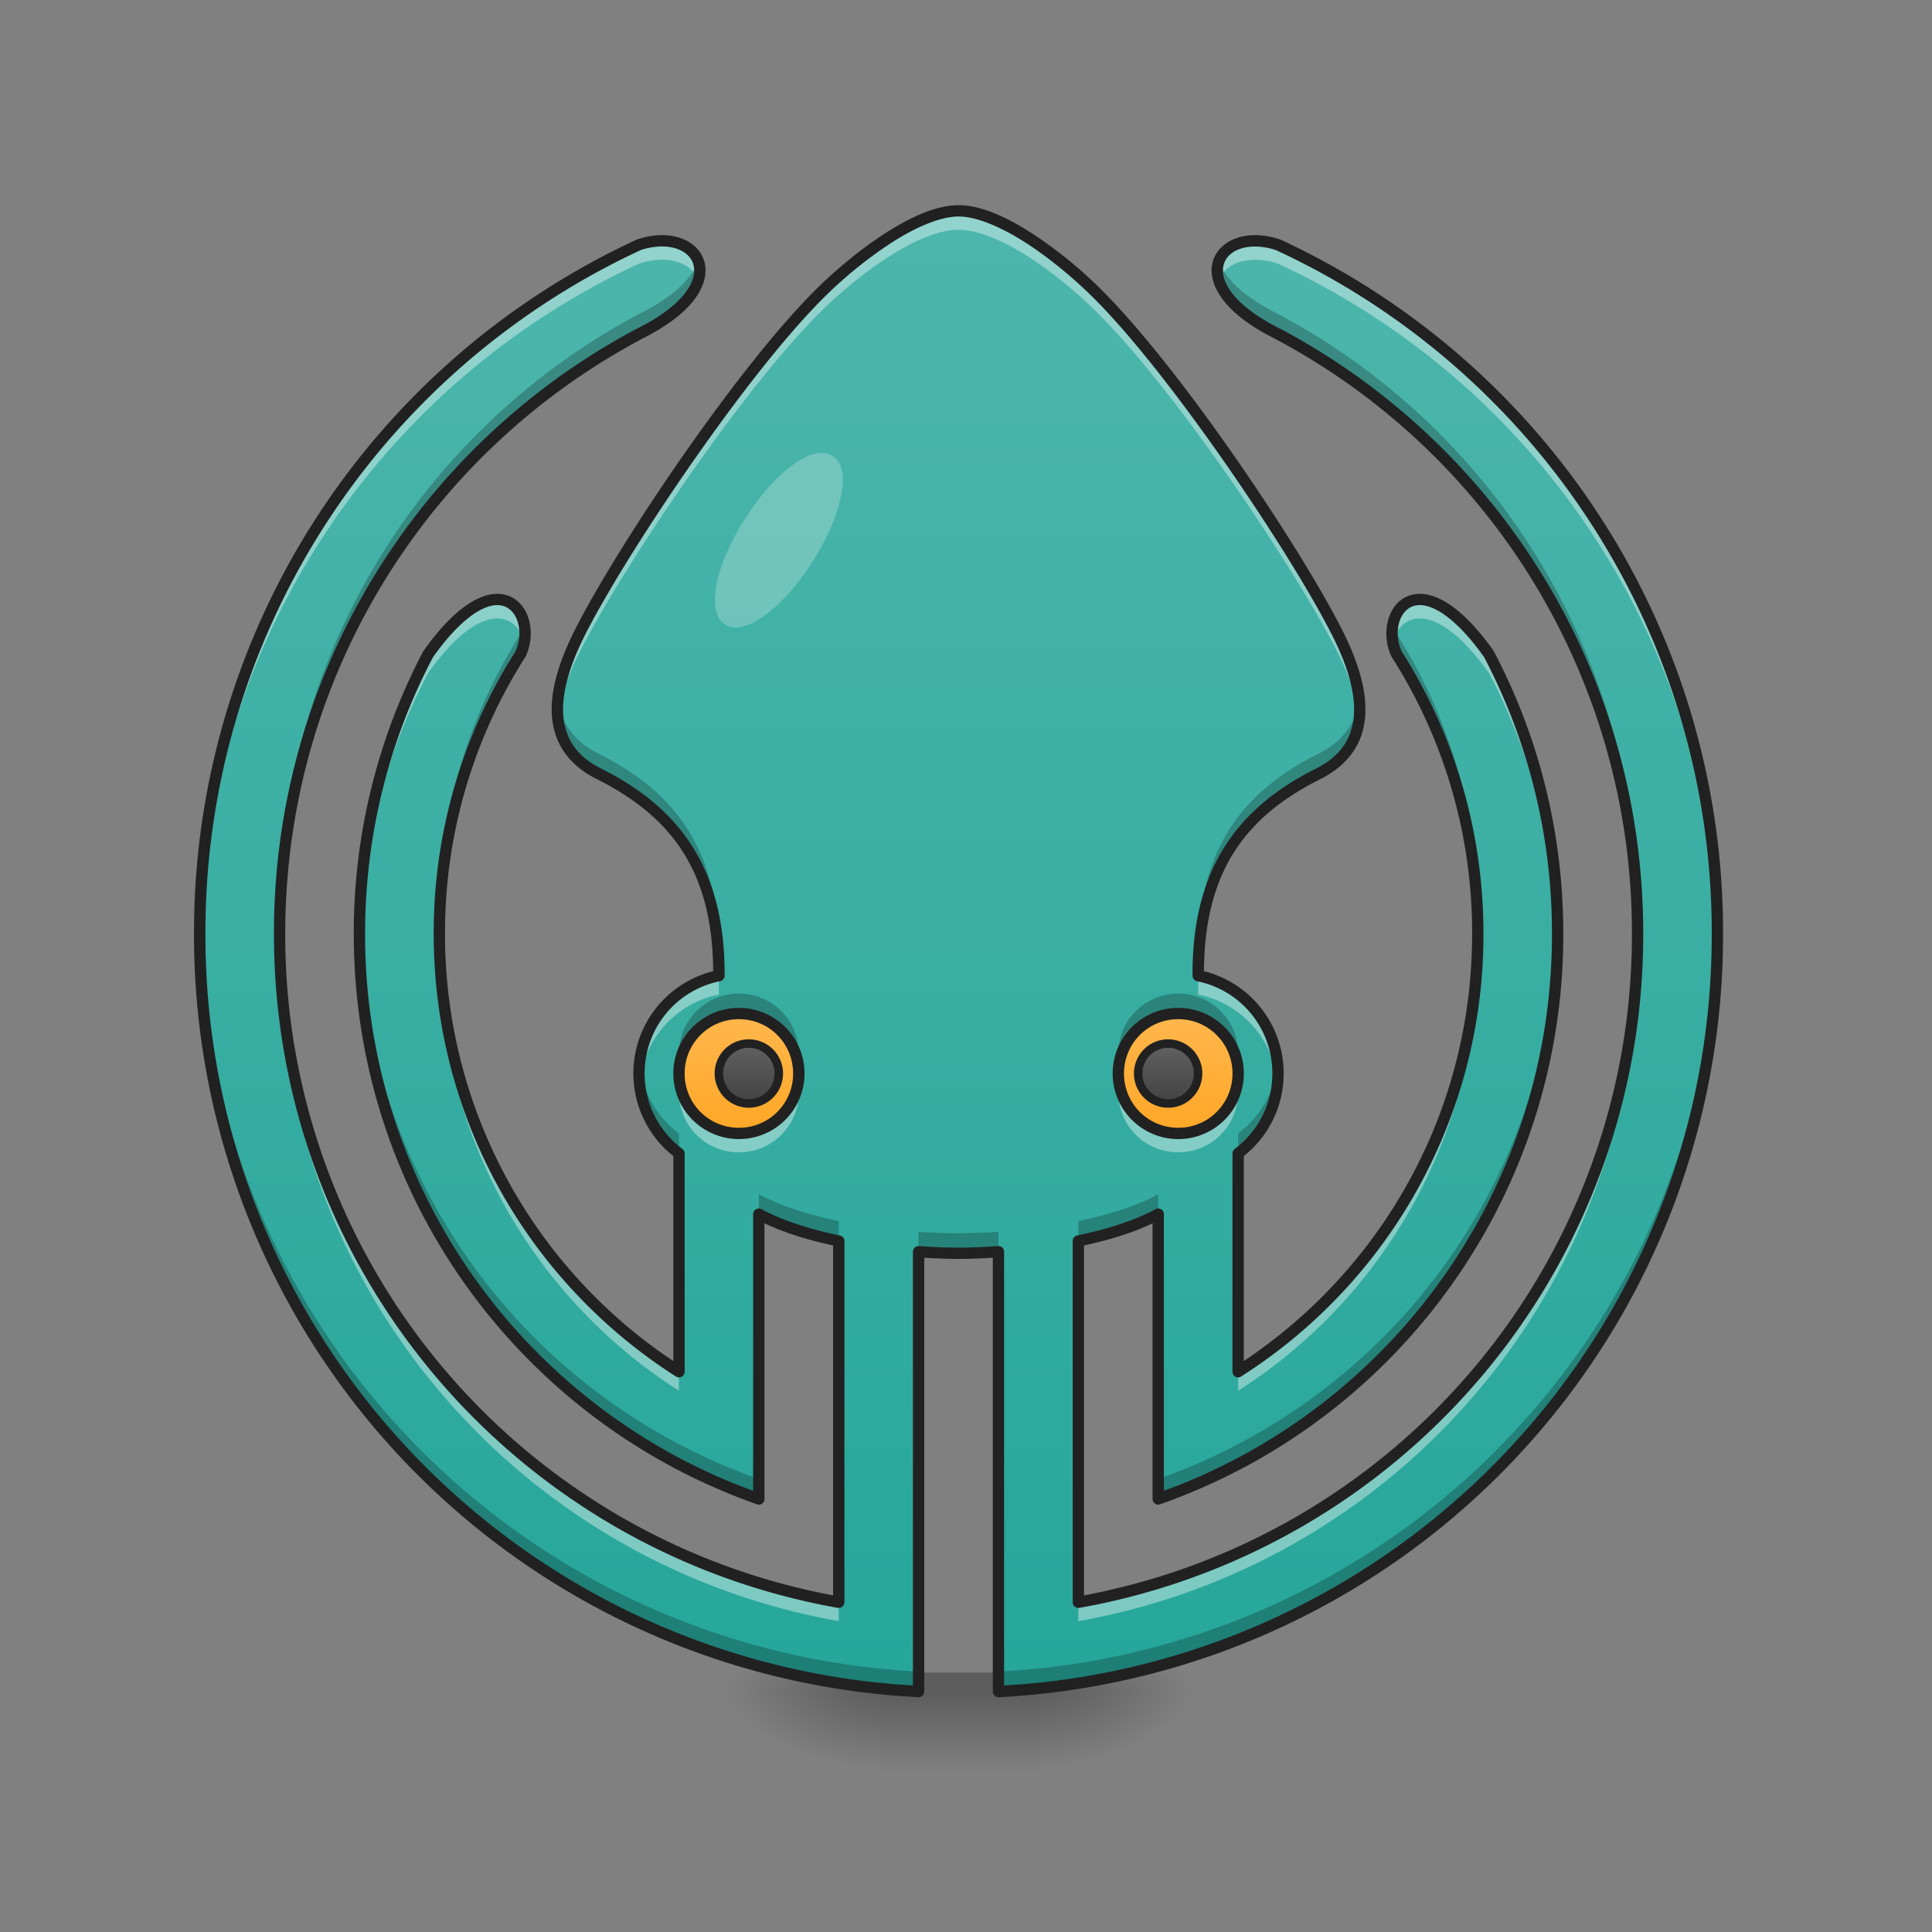 <svg height="64pt" viewBox="0 0 64 64" width="64pt" xmlns="http://www.w3.org/2000/svg" xmlns:xlink="http://www.w3.org/1999/xlink"><rect x="0" y="0" width="64" height="64" fill="#808080" stroke="none"/><linearGradient id="a"><stop offset="0" stop-opacity=".314"/><stop offset=".222" stop-opacity=".275"/><stop offset="1" stop-opacity="0"/></linearGradient><radialGradient id="b" cx="450.909" cy="189.579" gradientTransform="matrix(0 -.156 -.281 0 87.062 127.19)" gradientUnits="userSpaceOnUse" r="21.167" xlink:href="#a"/><radialGradient id="c" cx="450.909" cy="189.579" gradientTransform="matrix(0 .156 .281 0 -23.556 -15.055)" gradientUnits="userSpaceOnUse" r="21.167" xlink:href="#a"/><radialGradient id="d" cx="450.909" cy="189.579" gradientTransform="matrix(0 -.156 .281 0 -23.556 127.19)" gradientUnits="userSpaceOnUse" r="21.167" xlink:href="#a"/><radialGradient id="e" cx="450.909" cy="189.579" gradientTransform="matrix(0 .156 -.281 0 87.062 -15.055)" gradientUnits="userSpaceOnUse" r="21.167" xlink:href="#a"/><linearGradient id="f" gradientTransform="matrix(.027 0 0 .125 24.93 26.878)" gradientUnits="userSpaceOnUse" x1="255.323" x2="255.323" y1="233.5" y2="254.667"><stop offset="0" stop-opacity=".275"/><stop offset="1" stop-opacity="0"/></linearGradient><linearGradient id="g"><stop offset="0" stop-color="#ffb74d"/><stop offset="1" stop-color="#ffa726"/></linearGradient><linearGradient id="h" gradientUnits="userSpaceOnUse" x1="39.029" x2="39.029" xlink:href="#g" y1="33.576" y2="37.545"/><linearGradient id="i" gradientUnits="userSpaceOnUse" x1="31.757" x2="31.757" y1="56.075" y2="7.116"><stop offset="0" stop-color="#26a69a"/><stop offset="1" stop-color="#4db6ac"/></linearGradient><linearGradient id="j" gradientUnits="userSpaceOnUse" x1="24.476" x2="24.476" xlink:href="#g" y1="33.576" y2="37.545"/><linearGradient id="k"><stop offset="0" stop-color="#616161"/><stop offset="1" stop-color="#424242"/></linearGradient><linearGradient id="l" gradientUnits="userSpaceOnUse" x1="309.563" x2="309.563" xlink:href="#k" y1="61.522" y2="77.397"/><linearGradient id="m" gradientUnits="userSpaceOnUse" x1="198.438" x2="198.438" xlink:href="#k" y1="61.522" y2="77.397"/><path d="m34.398 56.066h5.293v-2.644h-5.293zm0 0" fill="url(#b)"/><path d="m29.105 56.066h-5.289v2.649h5.29zm0 0" fill="url(#c)"/><path d="m29.105 56.066h-5.289v-2.644h5.29zm0 0" fill="url(#d)"/><path d="m34.398 56.066h5.293v2.649h-5.293zm0 0" fill="url(#e)"/><path d="m29.105 55.406h5.293v3.309h-5.293zm0 0" fill="url(#f)"/><path d="m39.031 33.574a1.987 1.987 0 0 1 0 3.973 1.986 1.986 0 1 1 0-3.973zm0 0" fill="url(#h)"/><path d="m39.031 33.574a1.987 1.987 0 0 1 0 3.973 1.986 1.986 0 1 1 0-3.973zm0 0" fill="url(#h)"/><path d="m31.754 6.984c-1.324 0-3.309 1.454-4.633 2.778-2.644 2.644-6.613 8.597-7.937 11.246-1.325 2.644-.66 3.969.66 4.629 2.648 1.324 3.972 3.308 3.972 6.617v.066a3.297 3.297 0 0 0 -2.648 3.242c0 1.086.52 2.043 1.324 2.649v7.23a17.158 17.158 0 0 1 -7.937-14.511c0-3.414.984-6.59 2.687-9.262.617-1.324-.703-3.309-3.058 0a19.835 19.835 0 0 0 -2.278 9.262 19.8 19.8 0 0 0 10.672 17.613c.05.027.102.055.156.082.04.023.082.043.121.063.008.003.012.003.016.007.059.032.121.059.18.09.05.024.097.047.148.07.063.032.13.06.192.09.043.02.09.04.132.063.067.027.133.058.2.086.46.203.933.39 1.414.562v-9.436c.726.394 1.66.687 2.648.89v11.965a22.438 22.438 0 0 1 -18.523-22.145 22.436 22.436 0 0 1 11.906-19.867c3.309-1.633 1.984-3.618 0-2.958a25.088 25.088 0 0 0 -14.555 22.825 25.08 25.08 0 0 0 21.54 24.883c.07.011.144.019.218.03.031.005.063.009.094.012.07.008.14.02.21.028l.114.012c.063.007.121.015.18.023.484.05.968.09 1.46.117v-14.57c.473.035.923.05 1.325.05s.848-.015 1.32-.05v14.57c.492-.027.98-.066 1.461-.117l.18-.023.117-.012c.07-.008.137-.02.207-.028l.098-.011c.07-.012.144-.02.218-.032.036-.003.07-.007.11-.015.066-.008.133-.02.203-.031a.306.306 0 0 0 .055-.008c12.027-1.89 21.167-12.254 21.167-24.828 0-10.14-5.946-18.84-14.555-22.825-1.984-.66-3.305 1.325 0 2.957a22.44 22.44 0 0 1 11.91 19.868 22.438 22.438 0 0 1 -18.523 22.144v-11.964c.984-.203 1.922-.496 2.644-.89v9.437c.48-.172.953-.36 1.418-.562.067-.028.13-.059.195-.086.047-.024.09-.043.137-.063l.192-.09c.05-.023.097-.046.144-.07.063-.031.121-.058.184-.09.004-.004.008-.004.011-.008.043-.019.082-.039.125-.062l.157-.082c.027-.012.054-.027.086-.043a19.797 19.797 0 0 0 10.582-17.57c0-3.348-.82-6.5-2.274-9.262-2.355-3.309-3.68-1.324-3.058 0a17.165 17.165 0 0 1 2.687 9.262c0 6.113-3.16 11.46-7.937 14.511v-7.23a3.298 3.298 0 0 0 1.32-2.648 3.297 3.297 0 0 0 -2.645-3.243v-.066c0-3.309 1.325-5.293 3.97-6.617 1.323-.66 1.984-1.985.66-4.63-1.321-2.648-5.29-8.6-7.938-11.245-1.32-1.325-3.309-2.778-4.63-2.778zm-7.277 26.59c1.097 0 1.984.887 1.984 1.989a1.982 1.982 0 0 1 -1.984 1.984 1.98 1.98 0 0 1 -1.985-1.984 1.98 1.98 0 0 1 1.985-1.989zm14.554 0c1.098 0 1.985.887 1.985 1.989a1.982 1.982 0 0 1 -1.985 1.984 1.98 1.98 0 0 1 -1.984-1.984 1.98 1.98 0 0 1 1.984-1.989zm0 0" fill="url(#i)"/><path d="m24.477 33.574a1.986 1.986 0 1 1 -.003 3.971 1.986 1.986 0 0 1 .003-3.97zm0 0" fill="url(#j)"/><path d="m31.754 6.984c-1.324 0-3.309 1.454-4.633 2.778-2.644 2.644-6.613 8.597-7.937 11.246-.586 1.172-.782 2.086-.704 2.793.06-.598.278-1.313.704-2.164 1.324-2.649 5.293-8.602 7.937-11.246 1.324-1.325 3.309-2.778 4.633-2.778 1.32 0 3.308 1.453 4.629 2.778 2.647 2.644 6.617 8.597 7.937 11.246.426.851.649 1.566.707 2.164.078-.707-.12-1.621-.707-2.793-1.32-2.649-5.289-8.602-7.937-11.246-1.32-1.325-3.309-2.778-4.63-2.778zm-9.797.993a2.481 2.481 0 0 0 -.789.128 25.088 25.088 0 0 0 -14.555 22.825c0 .105.004.21.004.32a25.09 25.09 0 0 1 14.551-22.516c.957-.316 1.758-.023 1.965.551.226-.738-.324-1.297-1.176-1.308zm19.594 0c-.852.011-1.403.57-1.176 1.308.207-.574 1.008-.867 1.96-.55a25.086 25.086 0 0 1 14.557 22.515v-.32c0-10.14-5.946-18.84-14.555-22.825a2.442 2.442 0 0 0 -.785-.128zm-25.071 11.882c-.555-.004-1.34.465-2.297 1.809a19.835 19.835 0 0 0 -2.278 9.262c0 .101.004.203.004.304.05-3.226.867-6.265 2.274-8.937 1.78-2.504 2.972-1.973 3.18-.996.14-.703-.192-1.438-.884-1.442zm30.542 0c-.687.004-1.02.739-.878 1.442.203-.977 1.394-1.508 3.18.996a19.816 19.816 0 0 1 2.273 8.941v-.308c0-3.348-.82-6.5-2.274-9.262-.957-1.344-1.742-1.813-2.3-1.809zm1.926 11.38a17.162 17.162 0 0 1 -7.933 14.202v.63a17.167 17.167 0 0 0 7.937-14.512c0-.106 0-.211-.004-.32zm-34.394 0v.32c0 6.113 3.156 11.46 7.937 14.511v-.629c-4.699-3-7.832-8.218-7.937-14.203zm-5.29.003c-.003.106-.003.211-.003.317a22.438 22.438 0 0 0 18.523 22.144v-.629a22.432 22.432 0 0 1 -18.52-21.832zm44.977 0a22.44 22.44 0 0 1 -18.52 21.832v.63a22.438 22.438 0 0 0 18.524-22.145c0-.106-.004-.211-.004-.317zm-30.44 1.078a3.304 3.304 0 0 0 -2.617 3.555 3.305 3.305 0 0 1 2.632-2.93v-.062c0-.192-.007-.38-.015-.563zm15.902 0c-.008.184-.012.371-.012.563v.062a3.305 3.305 0 0 1 2.633 2.93 4.1 4.1 0 0 0 .012-.313 3.304 3.304 0 0 0 -2.633-3.242zm-17.187 3.555a2.065 2.065 0 0 0 -.024.313c0 1.101.883 1.984 1.985 1.984a1.98 1.98 0 0 0 1.96-2.297 1.984 1.984 0 0 1 -1.96 1.672 1.984 1.984 0 0 1 -1.961-1.672zm14.554 0a2.065 2.065 0 0 0 -.023.313c0 1.101.883 1.984 1.984 1.984a1.98 1.98 0 0 0 1.957-2.297 1.977 1.977 0 0 1 -1.957 1.672 1.981 1.981 0 0 1 -1.96-1.672zm0 0" fill="#fff" fill-opacity=".392"/><path d="m23.125 8.64c-.176.54-.766 1.172-1.957 1.762a22.436 22.436 0 0 0 -11.902 20.192 22.437 22.437 0 0 1 11.902-19.532c1.73-.851 2.195-1.804 1.957-2.421zm17.254 0c-.234.618.226 1.57 1.957 2.422a22.433 22.433 0 0 1 11.906 19.532c0-.106.004-.215.004-.324a22.44 22.44 0 0 0 -11.91-19.868c-1.188-.59-1.781-1.222-1.957-1.761zm-23.02 12.016a1.617 1.617 0 0 1 -.117.352 17.155 17.155 0 0 0 -2.683 9.586 17.106 17.106 0 0 1 2.683-8.926c.153-.328.188-.695.117-1.012zm28.79 0c-.07.317-.04.684.117 1.012a17.177 17.177 0 0 1 2.683 8.926c.004-.106.004-.215.004-.324 0-3.415-.984-6.594-2.687-9.262a1.431 1.431 0 0 1 -.118-.352zm-27.669 2.5c-.128 1.274.465 2.032 1.364 2.48 2.484 1.243 3.804 3.067 3.957 6.024.004 0 .008 0 .015-.004v-.066c0-3.305-1.324-5.29-3.972-6.613-.73-.368-1.262-.938-1.364-1.82zm26.543 0c-.101.883-.628 1.453-1.363 1.82-2.644 1.325-3.969 3.31-3.969 6.614v.066c.004.004.012.004.016.004.152-2.957 1.469-4.781 3.953-6.023.903-.45 1.496-1.207 1.363-2.48zm6.575 7.438a19.801 19.801 0 0 1 -10.582 17.246c-.032.015-.059.027-.086.043-.051.027-.106.054-.157.082-.043.02-.082.043-.125.062-.003 0-.007.004-.011.008-.063.028-.121.059-.184.086-.047.024-.094.047-.144.07l-.192.094c-.047.02-.09.04-.137.059l-.195.09c-.465.203-.937.39-1.418.558v.664c.48-.172.953-.36 1.418-.562.067-.028.13-.059.195-.086.047-.024.09-.043.137-.063l.192-.09c.05-.023.097-.046.144-.07.063-.031.121-.058.184-.09.004-.004.008-.004.011-.008.043-.019.082-.039.125-.062l.157-.082c.027-.012.054-.027.086-.043a19.797 19.797 0 0 0 10.582-17.57zm-39.688.004c0 .109-.004.222-.004.332a19.8 19.8 0 0 0 10.672 17.613c.05.027.102.055.156.082.04.023.082.043.121.063.008.003.012.003.016.007.059.032.121.059.18.09.05.024.097.047.148.07.063.032.13.06.192.09.043.02.09.04.132.063.067.027.133.058.2.086.46.203.933.39 1.414.562v-.664c-.48-.168-.953-.355-1.414-.558-.067-.032-.133-.059-.2-.09l-.132-.059c-.063-.031-.13-.062-.192-.094l-.148-.07c-.059-.027-.121-.059-.18-.086-.004-.004-.008-.008-.016-.008l-.12-.062a5.717 5.717 0 0 1 -.157-.082l-.086-.043a19.8 19.8 0 0 1 -10.582-17.242zm-5.293.004c0 .109-.004.218-.004.328a25.08 25.08 0 0 0 21.54 24.883c.07.011.144.019.218.03.031.005.063.009.094.012.07.008.14.02.21.028l.114.012c.063.007.121.015.18.023.484.05.968.09 1.46.117v-.664a22.54 22.54 0 0 1 -1.46-.117c-.059-.004-.117-.012-.18-.02a1.127 1.127 0 0 1 -.113-.015l-.211-.024-.094-.011c-.074-.012-.148-.02-.219-.032-.039-.004-.074-.011-.109-.015-.066-.012-.137-.02-.203-.032-.02-.003-.04-.003-.055-.007a25.077 25.077 0 0 1 -21.168-24.496zm50.27 0a25.07 25.07 0 0 1 -21.164 24.496c-.02.004-.04.004-.055.007-.07.012-.137.02-.203.032-.04.004-.074.011-.11.015-.074.012-.148.02-.218.032a6.922 6.922 0 0 0 -.098.011l-.207.024c-.039.008-.078.011-.117.015a22.32 22.32 0 0 1 -1.64.137v.664c.491-.027.98-.066 1.46-.117l.18-.023.117-.012c.07-.008.137-.02.207-.028l.098-.011c.07-.012.144-.02.218-.032.036-.003.07-.007.11-.015.066-.008.133-.02.203-.031a.306.306 0 0 0 .055-.008c12.027-1.89 21.167-12.254 21.167-24.828 0-.11 0-.22-.004-.328zm-32.41 2.312a1.98 1.98 0 0 0 -1.957 2.316 1.98 1.98 0 0 1 1.957-1.656c.988 0 1.8.715 1.957 1.656a1.982 1.982 0 0 0 -1.957-2.316zm14.554 0a1.98 1.98 0 0 0 -1.957 2.316 1.98 1.98 0 0 1 1.957-1.656c.985 0 1.797.715 1.957 1.656a1.982 1.982 0 0 0 -1.957-2.316zm3.29 2.316a3.298 3.298 0 0 1 -1.305 2.317v.664a3.298 3.298 0 0 0 1.304-2.98zm-21.137 0c-.008.11-.016.22-.016.333 0 1.085.52 2.042 1.324 2.648v-.664a3.289 3.289 0 0 1 -1.308-2.317zm3.953 4.329v.66c.726.394 1.66.687 2.648.89v-.66c-.988-.207-1.922-.496-2.648-.89zm13.23 0c-.722.394-1.66.683-2.644.89v.66c.984-.203 1.922-.496 2.644-.89zm-7.937 1.246v.66c.472.035.922.05 1.324.05s.848-.015 1.32-.05v-.66a20.22 20.22 0 0 1 -1.32.047c-.402 0-.852-.016-1.324-.047zm0 0" fill-opacity=".235"/><path d="m309.564 61.536a7.928 7.928 0 0 1 7.937 7.937c0 4.374-3.562 7.937-7.937 7.937-4.374 0-7.937-3.563-7.937-7.937a7.928 7.928 0 0 1 7.937-7.937zm0 0" fill="url(#l)" stroke="#212121" stroke-linecap="round" stroke-linejoin="round" stroke-width="2.25" transform="matrix(.125 0 0 .125 0 26.878)"/><path d="m31.754 6.797c-.73 0-1.574.383-2.418.922-.84.539-1.676 1.238-2.348 1.91-2.68 2.68-6.633 8.613-7.972 11.293-.672 1.348-.856 2.383-.676 3.183.18.805.726 1.352 1.422 1.7 2.578 1.289 3.843 3.16 3.863 6.367a3.492 3.492 0 0 0 -1.32 6.125v6.789a16.967 16.967 0 0 1 -7.563-14.156 16.972 16.972 0 0 1 2.668-9.18 1.79 1.79 0 0 0 .13-1.148c-.083-.364-.298-.688-.634-.84-.34-.153-.777-.117-1.258.164-.48.277-1.02.793-1.617 1.633a.082.082 0 0 0 -.015.023 20.044 20.044 0 0 0 -2.297 9.348c0 7.71 4.316 14.379 10.672 17.73.004 0 .007.004.015.008a.881.881 0 0 0 .086.043l.156.082c.043.02.082.043.125.062.008.004.012.008.016.008.059.032.121.059.18.09.05.024.097.047.148.07.067.032.13.063.195.09.043.024.09.043.137.063.067.031.13.062.2.09.464.207.94.394 1.425.566a.185.185 0 0 0 .25-.176v-9.133c.66.317 1.45.555 2.274.735v11.59a22.246 22.246 0 0 1 -18.149-21.918c0-8.559 4.77-15.957 11.809-19.7h-.008c.848-.418 1.406-.859 1.742-1.296.336-.438.442-.883.344-1.258-.102-.375-.406-.66-.805-.793-.398-.133-.894-.13-1.422.047-.007 0-.011.004-.02.008a25.274 25.274 0 0 0 -14.662 22.992 25.274 25.274 0 0 0 21.383 25.023c.07.008.136.02.207.031.035.004.074.008.109.016.074.008.148.02.223.031l.093.012c.07.008.141.016.211.027l.118.012a26.098 26.098 0 0 0 1.652.14.18.18 0 0 0 .137-.054.175.175 0 0 0 .058-.133v-14.37c.403.023.79.038 1.137.038.348 0 .734-.016 1.133-.039v14.371a.194.194 0 0 0 .2.188 25.96 25.96 0 0 0 1.468-.121c.062-.004.12-.012.183-.02l.114-.012c.07-.011.14-.02.21-.027l.098-.012c.074-.011.149-.023.223-.031a.981.981 0 0 1 .105-.016 4.456 4.456 0 0 1 .262-.039c.008-.004.012-.004.016-.004a25.27 25.27 0 0 0 21.311-25.011 25.27 25.27 0 0 0 -14.66-22.992c-.008-.004-.016-.008-.02-.008-.53-.176-1.027-.18-1.421-.047-.399.133-.704.418-.805.793-.102.375.008.82.344 1.258.332.437.894.879 1.738 1.296h-.004a22.252 22.252 0 0 1 11.809 19.7 22.25 22.25 0 0 1 -18.149 21.918v-11.59c.824-.18 1.61-.418 2.27-.735v9.133a.19.19 0 0 0 .082.153c.047.035.11.043.168.023a20.514 20.514 0 0 0 2.105-.879c.063-.031.121-.058.184-.09.004 0 .008-.004.015-.008l.121-.062c.055-.027.11-.055.16-.082.028-.012.055-.027.087-.043a19.99 19.99 0 0 0 10.684-17.738c0-3.38-.829-6.559-2.298-9.348l-.011-.023c-.598-.84-1.137-1.356-1.618-1.633-.48-.281-.918-.317-1.257-.164-.34.152-.551.476-.633.84-.086.363-.047.777.125 1.148a16.975 16.975 0 0 1 2.672 9.18c0 5.922-3 11.11-7.563 14.156v-6.79a3.483 3.483 0 0 0 1.32-2.733 3.488 3.488 0 0 0 -2.64-3.391c.02-3.207 1.281-5.078 3.863-6.367.691-.348 1.242-.895 1.422-1.7.176-.8-.004-1.835-.68-3.183-1.34-2.68-5.293-8.613-7.972-11.293a14.309 14.309 0 0 0 -2.348-1.91c-.84-.54-1.684-.922-2.414-.922zm0 .375c.594 0 1.402.344 2.215.863.808.52 1.629 1.207 2.281 1.86 2.613 2.613 6.598 8.582 7.902 11.195.653 1.3.801 2.254.649 2.937-.153.684-.598 1.13-1.223 1.442-2.691 1.347-4.074 3.426-4.074 6.785v.066c0 .086.062.164.148.184a3.105 3.105 0 0 1 2.496 3.059c0 1.023-.488 1.93-1.246 2.496a.192.192 0 0 0 -.074.152v7.23c0 .067.035.13.098.164a.18.18 0 0 0 .187-.007 17.336 17.336 0 0 0 8.028-14.668c0-3.446-.993-6.649-2.707-9.348a1.41 1.41 0 0 1 -.102-.895c.063-.277.215-.488.422-.585.21-.094.508-.09.918.148.406.238.918.71 1.492 1.52a19.649 19.649 0 0 1 2.246 9.16 19.61 19.61 0 0 1 -10.566 17.449c-.055.027-.106.055-.157.078a3.68 3.68 0 0 1 -.12.063c-.005 0-.008.003-.016.007a2.539 2.539 0 0 1 -.18.086 5.037 5.037 0 0 1 -.144.07c-.063.032-.125.063-.192.09a1.383 1.383 0 0 1 -.133.063c-.062.027-.129.059-.195.086-.375.168-.762.32-1.152.46v-9.162a.185.185 0 0 0 -.09-.16.189.189 0 0 0 -.188-.004c-.695.379-1.62.668-2.593.87a.188.188 0 0 0 -.149.184v11.965c0 .059.024.11.067.145s.097.05.152.043a22.633 22.633 0 0 0 18.68-22.332c0-8.7-4.852-16.227-12.008-20.032-.813-.402-1.328-.82-1.614-1.191-.285-.375-.343-.691-.277-.934.063-.242.254-.433.559-.535.304-.101.715-.105 1.176.047a24.887 24.887 0 0 1 14.433 22.644 24.892 24.892 0 0 1 -21.012 24.644c-.02.004-.035.004-.054.008-.067.012-.133.02-.2.031a.921.921 0 0 0 -.109.016c-.07.008-.144.02-.219.027-.03.004-.062.012-.093.016l-.207.023c-.04.004-.079.012-.114.016-.058.008-.12.012-.18.02a26.25 26.25 0 0 1 -1.253.101v-14.367c0-.05-.02-.102-.059-.137a.19.19 0 0 0 -.14-.05c-.47.035-.915.05-1.31.05-.398 0-.843-.016-1.312-.05a.19.19 0 0 0 -.14.05.199.199 0 0 0 -.059.137v14.367a26.503 26.503 0 0 1 -1.25-.102c-.062-.007-.12-.015-.18-.02-.039-.003-.074-.01-.113-.015l-.21-.023c-.028-.004-.06-.012-.094-.016-.07-.008-.145-.02-.22-.027-.034-.008-.07-.012-.105-.016l-.203-.031c-.015-.004-.031-.004-.047-.008a24.888 24.888 0 0 1 -21.015-24.644 24.9 24.9 0 0 1 14.43-22.65c.46-.148.874-.144 1.175-.043.305.102.496.293.563.535.062.243.007.559-.278.934-.285.371-.8.79-1.61 1.188a22.632 22.632 0 0 0 -12.009 20.036 22.633 22.633 0 0 0 18.674 22.332.205.205 0 0 0 .156-.043.201.201 0 0 0 .067-.145v-11.964a.188.188 0 0 0 -.153-.183c-.972-.203-1.894-.492-2.593-.871a.182.182 0 0 0 -.184.004.18.18 0 0 0 -.094.16v9.164c-.387-.14-.773-.293-1.152-.461-.063-.027-.129-.059-.195-.086l-.133-.063c-.063-.027-.125-.058-.192-.09-.047-.023-.097-.046-.144-.07a7.189 7.189 0 0 1 -.18-.086c-.004-.004-.012-.007-.012-.007-.039-.02-.082-.04-.12-.063-.055-.023-.106-.05-.157-.078a1.428 1.428 0 0 0 -.074-.04l-.012-.003a19.618 19.618 0 0 1 -10.484-17.407c0-3.313.812-6.43 2.25-9.16.574-.81 1.082-1.282 1.492-1.52s.703-.242.914-.148c.21.097.36.308.422.585.066.278.035.606-.098.895a17.363 17.363 0 0 0 -2.707 9.348c0 6.18 3.192 11.586 8.024 14.668.058.039.132.039.191.007a.196.196 0 0 0 .098-.164v-7.23a.192.192 0 0 0 -.075-.152 3.098 3.098 0 0 1 -1.25-2.496 3.11 3.11 0 0 1 2.497-3.06.195.195 0 0 0 .152-.183v-.066c0-3.36-1.383-5.438-4.074-6.785-.63-.313-1.07-.758-1.223-1.442-.152-.683-.004-1.636.645-2.937 1.304-2.613 5.289-8.582 7.902-11.195a14.212 14.212 0 0 1 2.285-1.86c.813-.52 1.621-.863 2.215-.863zm-7.277 26.215a2.173 2.173 0 1 0 .002 4.346 2.173 2.173 0 0 0 -.002-4.346zm14.554 0a2.17 2.17 0 0 0 -2.172 2.175 2.172 2.172 0 0 0 4.344 0 2.173 2.173 0 0 0 -2.172-2.175zm-14.554.375c1 0 1.796.8 1.796 1.8a1.79 1.79 0 0 1 -1.796 1.797c-1 0-1.797-.8-1.797-1.797 0-1 .797-1.8 1.797-1.8zm14.554 0c.996 0 1.797.8 1.797 1.8 0 .997-.8 1.797-1.797 1.797-1 0-1.797-.8-1.797-1.797 0-1 .797-1.8 1.797-1.8zm-15.742 14.929h.004c.016.008.02.016.02.016 0-.004-.008-.008-.024-.016zm-.184.325c.004.004.008.004.012.007-.004-.003-.008-.003-.012-.003zm.036.015" fill="#212121"/><path d="m24.64 17.246.087-.129c.957-1.504 2.222-2.414 2.82-2.031l.058.035c.602.383.31 1.91-.648 3.418l-.082.129c-.96 1.504-2.223 2.414-2.824 2.031l-.059-.035c-.597-.383-.308-1.914.649-3.418zm0 0" fill="#fff" fill-opacity=".235"/><path d="m198.45 61.536a7.928 7.928 0 0 1 7.937 7.937c0 4.374-3.563 7.937-7.937 7.937a7.928 7.928 0 0 1 -7.937-7.937 7.908 7.908 0 0 1 7.937-7.937zm0 0" fill="url(#m)" stroke="#212121" stroke-linecap="round" stroke-linejoin="round" stroke-width="2.25" transform="matrix(.125 0 0 .125 0 26.878)"/></svg>